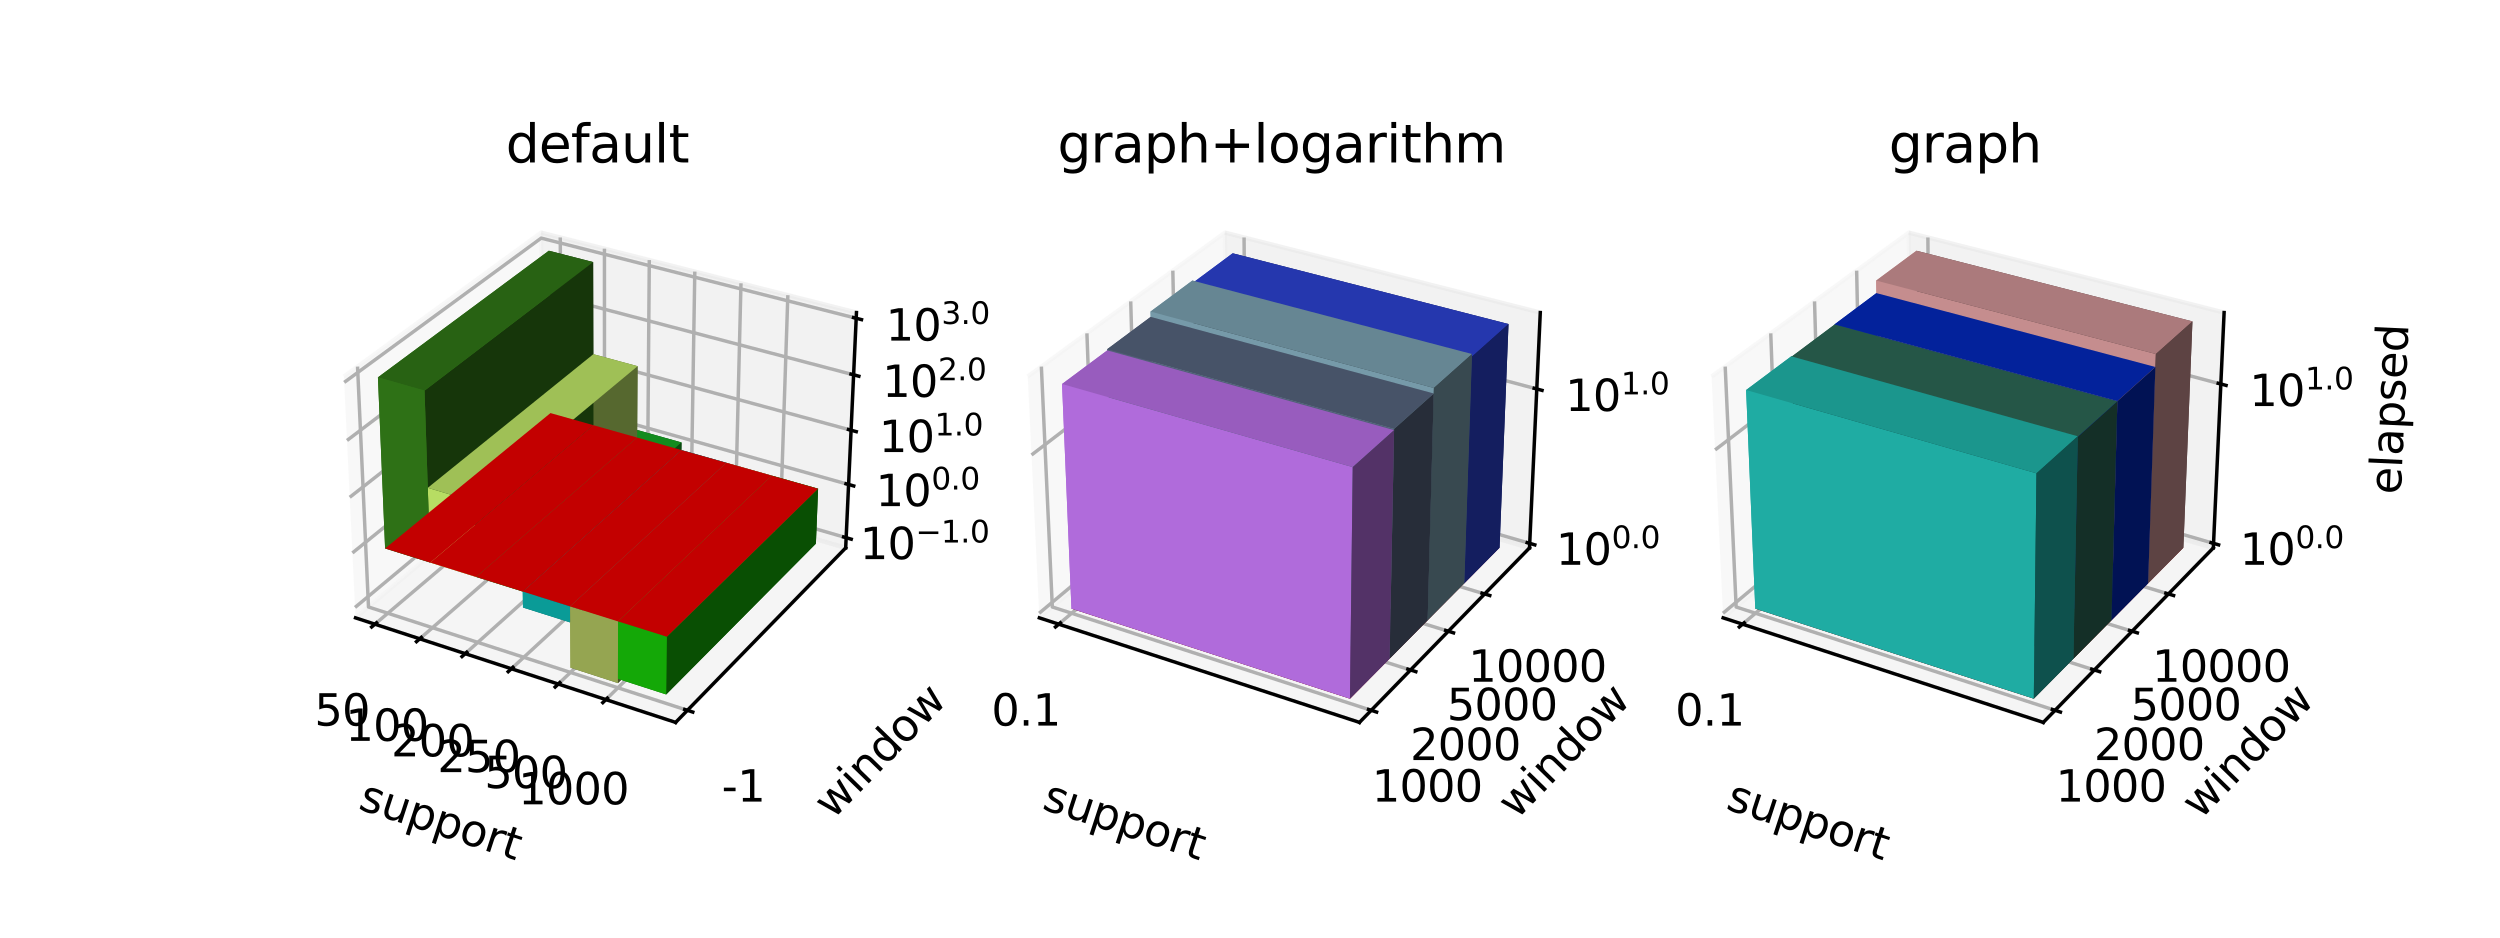 <?xml version="1.0" encoding="utf-8" standalone="no"?>
<!DOCTYPE svg PUBLIC "-//W3C//DTD SVG 1.1//EN"
  "http://www.w3.org/Graphics/SVG/1.1/DTD/svg11.dtd">
<svg xmlns:xlink="http://www.w3.org/1999/xlink" width="576pt" height="216pt" viewBox="0 0 576 216" xmlns="http://www.w3.org/2000/svg" version="1.1">
 <defs>
  <style type="text/css">*{stroke-linejoin: round; stroke-linecap: butt}</style>
 </defs>
 <g id="figure_1">
  <g id="patch_1">
   <path d="M 0 216 
L 576 216 
L 576 0 
L 0 0 
z
" style="fill: #ffffff"/>
  </g>
  <g id="patch_2">
   <path d="M 72 174.727 
L 203.294 174.727 
L 203.294 43.433 
L 72 43.433 
z
" style="fill: #ffffff"/>
  </g>
  <g id="pane3d_1">
   <g id="patch_3">
    <path d="M 81.914 142.354 
L 125.271 106.011 
L 124.669 53.598 
L 79.236 86.752 
" style="fill: #f2f2f2; opacity: 0.5; stroke: #f2f2f2; stroke-linejoin: miter"/>
   </g>
  </g>
  <g id="pane3d_2">
   <g id="patch_4">
    <path d="M 125.271 106.011 
L 194.845 126.233 
L 197.328 72.014 
L 124.669 53.598 
" style="fill: #e6e6e6; opacity: 0.5; stroke: #e6e6e6; stroke-linejoin: miter"/>
   </g>
  </g>
  <g id="pane3d_3">
   <g id="patch_5">
    <path d="M 81.914 142.354 
L 155.665 166.441 
L 194.845 126.233 
L 125.271 106.011 
" style="fill: #ececec; opacity: 0.5; stroke: #ececec; stroke-linejoin: miter"/>
   </g>
  </g>
  <g id="grid3d_1">
   <g id="Line3DCollection_1">
    <path d="M 86.38 143.813 
L 129.502 107.241 
L 129.079 54.715 
" style="fill: none; stroke: #b0b0b0; stroke-width: 0.8"/>
    <path d="M 96.701 147.184 
L 139.27 110.08 
L 139.264 57.297 
" style="fill: none; stroke: #b0b0b0; stroke-width: 0.8"/>
    <path d="M 107.179 150.606 
L 149.174 112.959 
L 149.597 59.916 
" style="fill: none; stroke: #b0b0b0; stroke-width: 0.8"/>
    <path d="M 117.817 154.08 
L 159.218 115.878 
L 160.082 62.574 
" style="fill: none; stroke: #b0b0b0; stroke-width: 0.8"/>
    <path d="M 128.62 157.608 
L 169.403 118.838 
L 170.722 65.271 
" style="fill: none; stroke: #b0b0b0; stroke-width: 0.8"/>
    <path d="M 139.591 161.192 
L 179.734 121.841 
L 181.52 68.008 
" style="fill: none; stroke: #b0b0b0; stroke-width: 0.8"/>
   </g>
  </g>
  <g id="grid3d_2">
   <g id="Line3DCollection_2">
    <path d="M 82.378 84.459 
L 84.901 139.85 
L 158.376 163.659 
" style="fill: none; stroke: #b0b0b0; stroke-width: 0.8"/>
   </g>
  </g>
  <g id="grid3d_3">
   <g id="Line3DCollection_3">
    <path d="M 194.952 123.887 
L 125.245 103.738 
L 81.798 139.952 
" style="fill: none; stroke: #b0b0b0; stroke-width: 0.8"/>
    <path d="M 195.513 111.63 
L 125.109 91.872 
L 81.193 127.397 
" style="fill: none; stroke: #b0b0b0; stroke-width: 0.8"/>
    <path d="M 196.086 99.124 
L 124.97 79.777 
L 80.576 114.577 
" style="fill: none; stroke: #b0b0b0; stroke-width: 0.8"/>
    <path d="M 196.671 86.359 
L 124.828 67.443 
L 79.945 101.481 
" style="fill: none; stroke: #b0b0b0; stroke-width: 0.8"/>
    <path d="M 197.267 73.329 
L 124.683 54.865 
L 79.301 88.102 
" style="fill: none; stroke: #b0b0b0; stroke-width: 0.8"/>
   </g>
  </g>
  <g id="axis3d_1">
   <g id="line2d_1">
    <path d="M 81.914 142.354 
L 155.665 166.441 
" style="fill: none; stroke: #000000; stroke-width: 0.8; stroke-linecap: square"/>
   </g>
   <g id="xtick_1">
    <g id="line2d_2">
     <path d="M 86.756 143.495 
L 85.628 144.451 
" style="fill: none; stroke: #000000; stroke-width: 0.8; stroke-linecap: square"/>
    </g>
    <g id="text_1">
     <!-- 50 -->
     <g transform="translate(72.46 167.182) scale(0.1 -0.1)">
      <defs>
       <path id="DejaVuSans-35" d="M 691 4666 
L 3169 4666 
L 3169 4134 
L 1269 4134 
L 1269 2991 
Q 1406 3038 1543 3061 
Q 1681 3084 1819 3084 
Q 2600 3084 3056 2656 
Q 3513 2228 3513 1497 
Q 3513 744 3044 326 
Q 2575 -91 1722 -91 
Q 1428 -91 1123 -41 
Q 819 9 494 109 
L 494 744 
Q 775 591 1075 516 
Q 1375 441 1709 441 
Q 2250 441 2565 725 
Q 2881 1009 2881 1497 
Q 2881 1984 2565 2268 
Q 2250 2553 1709 2553 
Q 1456 2553 1204 2497 
Q 953 2441 691 2322 
L 691 4666 
z
" transform="scale(0.016)"/>
       <path id="DejaVuSans-30" d="M 2034 4250 
Q 1547 4250 1301 3770 
Q 1056 3291 1056 2328 
Q 1056 1369 1301 889 
Q 1547 409 2034 409 
Q 2525 409 2770 889 
Q 3016 1369 3016 2328 
Q 3016 3291 2770 3770 
Q 2525 4250 2034 4250 
z
M 2034 4750 
Q 2819 4750 3233 4129 
Q 3647 3509 3647 2328 
Q 3647 1150 3233 529 
Q 2819 -91 2034 -91 
Q 1250 -91 836 529 
Q 422 1150 422 2328 
Q 422 3509 836 4129 
Q 1250 4750 2034 4750 
z
" transform="scale(0.016)"/>
      </defs>
      <use xlink:href="#DejaVuSans-35"/>
      <use xlink:href="#DejaVuSans-30" x="63.623"/>
     </g>
    </g>
   </g>
   <g id="xtick_2">
    <g id="line2d_3">
     <path d="M 97.072 146.86 
L 95.958 147.832 
" style="fill: none; stroke: #000000; stroke-width: 0.8; stroke-linecap: square"/>
    </g>
    <g id="text_2">
     <!-- 100 -->
     <g transform="translate(79.62 170.699) scale(0.1 -0.1)">
      <defs>
       <path id="DejaVuSans-31" d="M 794 531 
L 1825 531 
L 1825 4091 
L 703 3866 
L 703 4441 
L 1819 4666 
L 2450 4666 
L 2450 531 
L 3481 531 
L 3481 0 
L 794 0 
L 794 531 
z
" transform="scale(0.016)"/>
      </defs>
      <use xlink:href="#DejaVuSans-31"/>
      <use xlink:href="#DejaVuSans-30" x="63.623"/>
      <use xlink:href="#DejaVuSans-30" x="127.246"/>
     </g>
    </g>
   </g>
   <g id="xtick_3">
    <g id="line2d_4">
     <path d="M 107.545 150.277 
L 106.445 151.264 
" style="fill: none; stroke: #000000; stroke-width: 0.8; stroke-linecap: square"/>
    </g>
    <g id="text_3">
     <!-- 200 -->
     <g transform="translate(90.121 174.269) scale(0.1 -0.1)">
      <defs>
       <path id="DejaVuSans-32" d="M 1228 531 
L 3431 531 
L 3431 0 
L 469 0 
L 469 531 
Q 828 903 1448 1529 
Q 2069 2156 2228 2338 
Q 2531 2678 2651 2914 
Q 2772 3150 2772 3378 
Q 2772 3750 2511 3984 
Q 2250 4219 1831 4219 
Q 1534 4219 1204 4116 
Q 875 4013 500 3803 
L 500 4441 
Q 881 4594 1212 4672 
Q 1544 4750 1819 4750 
Q 2544 4750 2975 4387 
Q 3406 4025 3406 3419 
Q 3406 3131 3298 2873 
Q 3191 2616 2906 2266 
Q 2828 2175 2409 1742 
Q 1991 1309 1228 531 
z
" transform="scale(0.016)"/>
      </defs>
      <use xlink:href="#DejaVuSans-32"/>
      <use xlink:href="#DejaVuSans-30" x="63.623"/>
      <use xlink:href="#DejaVuSans-30" x="127.246"/>
     </g>
    </g>
   </g>
   <g id="xtick_4">
    <g id="line2d_5">
     <path d="M 118.178 153.747 
L 117.093 154.748 
" style="fill: none; stroke: #000000; stroke-width: 0.8; stroke-linecap: square"/>
    </g>
    <g id="text_4">
     <!-- 250 -->
     <g transform="translate(100.783 177.895) scale(0.1 -0.1)">
      <use xlink:href="#DejaVuSans-32"/>
      <use xlink:href="#DejaVuSans-35" x="63.623"/>
      <use xlink:href="#DejaVuSans-30" x="127.246"/>
     </g>
    </g>
   </g>
   <g id="xtick_5">
    <g id="line2d_6">
     <path d="M 128.976 157.27 
L 127.906 158.287 
" style="fill: none; stroke: #000000; stroke-width: 0.8; stroke-linecap: square"/>
    </g>
    <g id="text_5">
     <!-- 500 -->
     <g transform="translate(111.612 181.577) scale(0.1 -0.1)">
      <use xlink:href="#DejaVuSans-35"/>
      <use xlink:href="#DejaVuSans-30" x="63.623"/>
      <use xlink:href="#DejaVuSans-30" x="127.246"/>
     </g>
    </g>
   </g>
   <g id="xtick_6">
    <g id="line2d_7">
     <path d="M 139.942 160.848 
L 138.888 161.881 
" style="fill: none; stroke: #000000; stroke-width: 0.8; stroke-linecap: square"/>
    </g>
    <g id="text_6">
     <!-- 1000 -->
     <g transform="translate(119.43 185.317) scale(0.1 -0.1)">
      <use xlink:href="#DejaVuSans-31"/>
      <use xlink:href="#DejaVuSans-30" x="63.623"/>
      <use xlink:href="#DejaVuSans-30" x="127.246"/>
      <use xlink:href="#DejaVuSans-30" x="190.869"/>
     </g>
    </g>
   </g>
   <g id="text_7">
    <!-- support -->
    <g transform="translate(82.281 186.319) rotate(-341.913) scale(0.1 -0.1)">
     <defs>
      <path id="DejaVuSans-73" d="M 2834 3397 
L 2834 2853 
Q 2591 2978 2328 3040 
Q 2066 3103 1784 3103 
Q 1356 3103 1142 2972 
Q 928 2841 928 2578 
Q 928 2378 1081 2264 
Q 1234 2150 1697 2047 
L 1894 2003 
Q 2506 1872 2764 1633 
Q 3022 1394 3022 966 
Q 3022 478 2636 193 
Q 2250 -91 1575 -91 
Q 1294 -91 989 -36 
Q 684 19 347 128 
L 347 722 
Q 666 556 975 473 
Q 1284 391 1588 391 
Q 1994 391 2212 530 
Q 2431 669 2431 922 
Q 2431 1156 2273 1281 
Q 2116 1406 1581 1522 
L 1381 1569 
Q 847 1681 609 1914 
Q 372 2147 372 2553 
Q 372 3047 722 3315 
Q 1072 3584 1716 3584 
Q 2034 3584 2315 3537 
Q 2597 3491 2834 3397 
z
" transform="scale(0.016)"/>
      <path id="DejaVuSans-75" d="M 544 1381 
L 544 3500 
L 1119 3500 
L 1119 1403 
Q 1119 906 1312 657 
Q 1506 409 1894 409 
Q 2359 409 2629 706 
Q 2900 1003 2900 1516 
L 2900 3500 
L 3475 3500 
L 3475 0 
L 2900 0 
L 2900 538 
Q 2691 219 2414 64 
Q 2138 -91 1772 -91 
Q 1169 -91 856 284 
Q 544 659 544 1381 
z
M 1991 3584 
L 1991 3584 
z
" transform="scale(0.016)"/>
      <path id="DejaVuSans-70" d="M 1159 525 
L 1159 -1331 
L 581 -1331 
L 581 3500 
L 1159 3500 
L 1159 2969 
Q 1341 3281 1617 3432 
Q 1894 3584 2278 3584 
Q 2916 3584 3314 3078 
Q 3713 2572 3713 1747 
Q 3713 922 3314 415 
Q 2916 -91 2278 -91 
Q 1894 -91 1617 61 
Q 1341 213 1159 525 
z
M 3116 1747 
Q 3116 2381 2855 2742 
Q 2594 3103 2138 3103 
Q 1681 3103 1420 2742 
Q 1159 2381 1159 1747 
Q 1159 1113 1420 752 
Q 1681 391 2138 391 
Q 2594 391 2855 752 
Q 3116 1113 3116 1747 
z
" transform="scale(0.016)"/>
      <path id="DejaVuSans-6f" d="M 1959 3097 
Q 1497 3097 1228 2736 
Q 959 2375 959 1747 
Q 959 1119 1226 758 
Q 1494 397 1959 397 
Q 2419 397 2687 759 
Q 2956 1122 2956 1747 
Q 2956 2369 2687 2733 
Q 2419 3097 1959 3097 
z
M 1959 3584 
Q 2709 3584 3137 3096 
Q 3566 2609 3566 1747 
Q 3566 888 3137 398 
Q 2709 -91 1959 -91 
Q 1206 -91 779 398 
Q 353 888 353 1747 
Q 353 2609 779 3096 
Q 1206 3584 1959 3584 
z
" transform="scale(0.016)"/>
      <path id="DejaVuSans-72" d="M 2631 2963 
Q 2534 3019 2420 3045 
Q 2306 3072 2169 3072 
Q 1681 3072 1420 2755 
Q 1159 2438 1159 1844 
L 1159 0 
L 581 0 
L 581 3500 
L 1159 3500 
L 1159 2956 
Q 1341 3275 1631 3429 
Q 1922 3584 2338 3584 
Q 2397 3584 2469 3576 
Q 2541 3569 2628 3553 
L 2631 2963 
z
" transform="scale(0.016)"/>
      <path id="DejaVuSans-74" d="M 1172 4494 
L 1172 3500 
L 2356 3500 
L 2356 3053 
L 1172 3053 
L 1172 1153 
Q 1172 725 1289 603 
Q 1406 481 1766 481 
L 2356 481 
L 2356 0 
L 1766 0 
Q 1100 0 847 248 
Q 594 497 594 1153 
L 594 3053 
L 172 3053 
L 172 3500 
L 594 3500 
L 594 4494 
L 1172 4494 
z
" transform="scale(0.016)"/>
     </defs>
     <use xlink:href="#DejaVuSans-73"/>
     <use xlink:href="#DejaVuSans-75" x="52.1"/>
     <use xlink:href="#DejaVuSans-70" x="115.479"/>
     <use xlink:href="#DejaVuSans-70" x="178.955"/>
     <use xlink:href="#DejaVuSans-6f" x="242.432"/>
     <use xlink:href="#DejaVuSans-72" x="303.613"/>
     <use xlink:href="#DejaVuSans-74" x="344.727"/>
    </g>
   </g>
  </g>
  <g id="axis3d_2">
   <g id="line2d_8">
    <path d="M 194.845 126.233 
L 155.665 166.441 
" style="fill: none; stroke: #000000; stroke-width: 0.8; stroke-linecap: square"/>
   </g>
   <g id="xtick_7">
    <g id="line2d_9">
     <path d="M 157.757 163.459 
L 159.616 164.061 
" style="fill: none; stroke: #000000; stroke-width: 0.8; stroke-linecap: square"/>
    </g>
    <g id="text_8">
     <!-- -1 -->
     <g transform="translate(166.279 184.689) scale(0.1 -0.1)">
      <defs>
       <path id="DejaVuSans-2d" d="M 313 2009 
L 1997 2009 
L 1997 1497 
L 313 1497 
L 313 2009 
z
" transform="scale(0.016)"/>
      </defs>
      <use xlink:href="#DejaVuSans-2d"/>
      <use xlink:href="#DejaVuSans-31" x="36.084"/>
     </g>
    </g>
   </g>
   <g id="text_9">
    <!-- window -->
    <g transform="translate(191.874 188.997) rotate(-45.742) scale(0.1 -0.1)">
     <defs>
      <path id="DejaVuSans-77" d="M 269 3500 
L 844 3500 
L 1563 769 
L 2278 3500 
L 2956 3500 
L 3675 769 
L 4391 3500 
L 4966 3500 
L 4050 0 
L 3372 0 
L 2619 2869 
L 1863 0 
L 1184 0 
L 269 3500 
z
" transform="scale(0.016)"/>
      <path id="DejaVuSans-69" d="M 603 3500 
L 1178 3500 
L 1178 0 
L 603 0 
L 603 3500 
z
M 603 4863 
L 1178 4863 
L 1178 4134 
L 603 4134 
L 603 4863 
z
" transform="scale(0.016)"/>
      <path id="DejaVuSans-6e" d="M 3513 2113 
L 3513 0 
L 2938 0 
L 2938 2094 
Q 2938 2591 2744 2837 
Q 2550 3084 2163 3084 
Q 1697 3084 1428 2787 
Q 1159 2491 1159 1978 
L 1159 0 
L 581 0 
L 581 3500 
L 1159 3500 
L 1159 2956 
Q 1366 3272 1645 3428 
Q 1925 3584 2291 3584 
Q 2894 3584 3203 3211 
Q 3513 2838 3513 2113 
z
" transform="scale(0.016)"/>
      <path id="DejaVuSans-64" d="M 2906 2969 
L 2906 4863 
L 3481 4863 
L 3481 0 
L 2906 0 
L 2906 525 
Q 2725 213 2448 61 
Q 2172 -91 1784 -91 
Q 1150 -91 751 415 
Q 353 922 353 1747 
Q 353 2572 751 3078 
Q 1150 3584 1784 3584 
Q 2172 3584 2448 3432 
Q 2725 3281 2906 2969 
z
M 947 1747 
Q 947 1113 1208 752 
Q 1469 391 1925 391 
Q 2381 391 2643 752 
Q 2906 1113 2906 1747 
Q 2906 2381 2643 2742 
Q 2381 3103 1925 3103 
Q 1469 3103 1208 2742 
Q 947 2381 947 1747 
z
" transform="scale(0.016)"/>
     </defs>
     <use xlink:href="#DejaVuSans-77"/>
     <use xlink:href="#DejaVuSans-69" x="81.787"/>
     <use xlink:href="#DejaVuSans-6e" x="109.57"/>
     <use xlink:href="#DejaVuSans-64" x="172.949"/>
     <use xlink:href="#DejaVuSans-6f" x="236.426"/>
     <use xlink:href="#DejaVuSans-77" x="297.607"/>
    </g>
   </g>
  </g>
  <g id="axis3d_3">
   <g id="line2d_10">
    <path d="M 194.845 126.233 
L 197.328 72.014 
" style="fill: none; stroke: #000000; stroke-width: 0.8; stroke-linecap: square"/>
   </g>
   <g id="xtick_8">
    <g id="line2d_11">
     <path d="M 194.367 123.717 
L 196.124 124.225 
" style="fill: none; stroke: #000000; stroke-width: 0.8; stroke-linecap: square"/>
    </g>
    <g id="text_10">
     <!-- $10^{-1.0}$ -->
     <g transform="translate(198.129 128.897) scale(0.1 -0.1)">
      <defs>
       <path id="DejaVuSans-2212" d="M 678 2272 
L 4684 2272 
L 4684 1741 
L 678 1741 
L 678 2272 
z
" transform="scale(0.016)"/>
       <path id="DejaVuSans-2e" d="M 684 794 
L 1344 794 
L 1344 0 
L 684 0 
L 684 794 
z
" transform="scale(0.016)"/>
      </defs>
      <use xlink:href="#DejaVuSans-31" transform="translate(0 0.766)"/>
      <use xlink:href="#DejaVuSans-30" transform="translate(63.623 0.766)"/>
      <use xlink:href="#DejaVuSans-2212" transform="translate(128.203 39.047) scale(0.7)"/>
      <use xlink:href="#DejaVuSans-31" transform="translate(186.855 39.047) scale(0.7)"/>
      <use xlink:href="#DejaVuSans-2e" transform="translate(231.392 39.047) scale(0.7)"/>
      <use xlink:href="#DejaVuSans-30" transform="translate(253.643 39.047) scale(0.7)"/>
     </g>
    </g>
   </g>
   <g id="xtick_9">
    <g id="line2d_12">
     <path d="M 194.922 111.464 
L 196.697 111.963 
" style="fill: none; stroke: #000000; stroke-width: 0.8; stroke-linecap: square"/>
    </g>
    <g id="text_11">
     <!-- $10^{0.0}$ -->
     <g transform="translate(201.77 116.69) scale(0.1 -0.1)">
      <use xlink:href="#DejaVuSans-31" transform="translate(0 0.766)"/>
      <use xlink:href="#DejaVuSans-30" transform="translate(63.623 0.766)"/>
      <use xlink:href="#DejaVuSans-30" transform="translate(128.203 39.047) scale(0.7)"/>
      <use xlink:href="#DejaVuSans-2e" transform="translate(172.739 39.047) scale(0.7)"/>
      <use xlink:href="#DejaVuSans-30" transform="translate(194.99 39.047) scale(0.7)"/>
     </g>
    </g>
   </g>
   <g id="xtick_10">
    <g id="line2d_13">
     <path d="M 195.489 98.961 
L 197.283 99.449 
" style="fill: none; stroke: #000000; stroke-width: 0.8; stroke-linecap: square"/>
    </g>
    <g id="text_12">
     <!-- $10^{1.0}$ -->
     <g transform="translate(202.526 104.235) scale(0.1 -0.1)">
      <use xlink:href="#DejaVuSans-31" transform="translate(0 0.766)"/>
      <use xlink:href="#DejaVuSans-30" transform="translate(63.623 0.766)"/>
      <use xlink:href="#DejaVuSans-31" transform="translate(128.203 39.047) scale(0.7)"/>
      <use xlink:href="#DejaVuSans-2e" transform="translate(172.739 39.047) scale(0.7)"/>
      <use xlink:href="#DejaVuSans-30" transform="translate(194.99 39.047) scale(0.7)"/>
     </g>
    </g>
   </g>
   <g id="xtick_11">
    <g id="line2d_14">
     <path d="M 196.067 86.2 
L 197.88 86.678 
" style="fill: none; stroke: #000000; stroke-width: 0.8; stroke-linecap: square"/>
    </g>
    <g id="text_13">
     <!-- $10^{2.0}$ -->
     <g transform="translate(203.297 91.525) scale(0.1 -0.1)">
      <use xlink:href="#DejaVuSans-31" transform="translate(0 0.766)"/>
      <use xlink:href="#DejaVuSans-30" transform="translate(63.623 0.766)"/>
      <use xlink:href="#DejaVuSans-32" transform="translate(128.203 39.047) scale(0.7)"/>
      <use xlink:href="#DejaVuSans-2e" transform="translate(172.739 39.047) scale(0.7)"/>
      <use xlink:href="#DejaVuSans-30" transform="translate(194.99 39.047) scale(0.7)"/>
     </g>
    </g>
   </g>
   <g id="xtick_12">
    <g id="line2d_15">
     <path d="M 196.657 73.173 
L 198.49 73.64 
" style="fill: none; stroke: #000000; stroke-width: 0.8; stroke-linecap: square"/>
    </g>
    <g id="text_14">
     <!-- $10^{3.0}$ -->
     <g transform="translate(204.085 78.552) scale(0.1 -0.1)">
      <defs>
       <path id="DejaVuSans-33" d="M 2597 2516 
Q 3050 2419 3304 2112 
Q 3559 1806 3559 1356 
Q 3559 666 3084 287 
Q 2609 -91 1734 -91 
Q 1441 -91 1130 -33 
Q 819 25 488 141 
L 488 750 
Q 750 597 1062 519 
Q 1375 441 1716 441 
Q 2309 441 2620 675 
Q 2931 909 2931 1356 
Q 2931 1769 2642 2001 
Q 2353 2234 1838 2234 
L 1294 2234 
L 1294 2753 
L 1863 2753 
Q 2328 2753 2575 2939 
Q 2822 3125 2822 3475 
Q 2822 3834 2567 4026 
Q 2313 4219 1838 4219 
Q 1578 4219 1281 4162 
Q 984 4106 628 3988 
L 628 4550 
Q 988 4650 1302 4700 
Q 1616 4750 1894 4750 
Q 2613 4750 3031 4423 
Q 3450 4097 3450 3541 
Q 3450 3153 3228 2886 
Q 3006 2619 2597 2516 
z
" transform="scale(0.016)"/>
      </defs>
      <use xlink:href="#DejaVuSans-31" transform="translate(0 0.766)"/>
      <use xlink:href="#DejaVuSans-30" transform="translate(63.623 0.766)"/>
      <use xlink:href="#DejaVuSans-33" transform="translate(128.203 39.047) scale(0.7)"/>
      <use xlink:href="#DejaVuSans-2e" transform="translate(172.739 39.047) scale(0.7)"/>
      <use xlink:href="#DejaVuSans-30" transform="translate(194.99 39.047) scale(0.7)"/>
     </g>
    </g>
   </g>
   <g id="text_15">
    <!-- elapsed -->
    <g transform="translate(238.023 114.01) rotate(-87.378) scale(0.1 -0.1)">
     <defs>
      <path id="DejaVuSans-65" d="M 3597 1894 
L 3597 1613 
L 953 1613 
Q 991 1019 1311 708 
Q 1631 397 2203 397 
Q 2534 397 2845 478 
Q 3156 559 3463 722 
L 3463 178 
Q 3153 47 2828 -22 
Q 2503 -91 2169 -91 
Q 1331 -91 842 396 
Q 353 884 353 1716 
Q 353 2575 817 3079 
Q 1281 3584 2069 3584 
Q 2775 3584 3186 3129 
Q 3597 2675 3597 1894 
z
M 3022 2063 
Q 3016 2534 2758 2815 
Q 2500 3097 2075 3097 
Q 1594 3097 1305 2825 
Q 1016 2553 972 2059 
L 3022 2063 
z
" transform="scale(0.016)"/>
      <path id="DejaVuSans-6c" d="M 603 4863 
L 1178 4863 
L 1178 0 
L 603 0 
L 603 4863 
z
" transform="scale(0.016)"/>
      <path id="DejaVuSans-61" d="M 2194 1759 
Q 1497 1759 1228 1600 
Q 959 1441 959 1056 
Q 959 750 1161 570 
Q 1363 391 1709 391 
Q 2188 391 2477 730 
Q 2766 1069 2766 1631 
L 2766 1759 
L 2194 1759 
z
M 3341 1997 
L 3341 0 
L 2766 0 
L 2766 531 
Q 2569 213 2275 61 
Q 1981 -91 1556 -91 
Q 1019 -91 701 211 
Q 384 513 384 1019 
Q 384 1609 779 1909 
Q 1175 2209 1959 2209 
L 2766 2209 
L 2766 2266 
Q 2766 2663 2505 2880 
Q 2244 3097 1772 3097 
Q 1472 3097 1187 3025 
Q 903 2953 641 2809 
L 641 3341 
Q 956 3463 1253 3523 
Q 1550 3584 1831 3584 
Q 2591 3584 2966 3190 
Q 3341 2797 3341 1997 
z
" transform="scale(0.016)"/>
     </defs>
     <use xlink:href="#DejaVuSans-65"/>
     <use xlink:href="#DejaVuSans-6c" x="61.523"/>
     <use xlink:href="#DejaVuSans-61" x="89.307"/>
     <use xlink:href="#DejaVuSans-70" x="150.586"/>
     <use xlink:href="#DejaVuSans-73" x="214.062"/>
     <use xlink:href="#DejaVuSans-65" x="266.162"/>
     <use xlink:href="#DejaVuSans-64" x="327.686"/>
    </g>
   </g>
  </g>
  <g id="axes_1">
   <g id="Poly3DCollection_1">
    <path d="M 136.741 97.973 
L 136.705 81.604 
L 146.895 84.366 
L 146.797 100.815 
z
" clip-path="url(#p34eeab6cf0)" style="fill: #56682f"/>
    <path d="M 146.797 100.815 
L 146.807 99.07 
L 157.021 101.944 
L 156.996 103.698 
z
" clip-path="url(#p34eeab6cf0)" style="fill: #0a4b10"/>
    <path d="M 126.826 95.171 
L 126.446 57.767 
L 136.659 60.383 
L 136.741 97.973 
z
" clip-path="url(#p34eeab6cf0)" style="fill: #16360a"/>
    <path d="M 156.946 107.2 
L 156.996 103.698 
L 167.343 106.622 
L 167.263 110.141 
z
" clip-path="url(#p34eeab6cf0)" style="fill: #054947"/>
    <path d="M 167.037 120.079 
L 167.343 106.622 
L 177.839 109.589 
L 177.416 123.11 
z
" clip-path="url(#p34eeab6cf0)" style="fill: #464e26"/>
    <path d="M 177.445 122.187 
L 177.839 109.589 
L 188.489 112.599 
L 187.982 125.257 
z
" clip-path="url(#p34eeab6cf0)" style="fill: #094f03"/>
    <path d="M 88.727 126.358 
L 126.826 95.171 
L 136.741 97.973 
L 99.136 129.619 
z
" clip-path="url(#p34eeab6cf0)" style="fill: #1c450d"/>
    <path d="M 99.136 129.619 
L 136.741 97.973 
L 146.797 100.815 
L 109.704 132.93 
z
" clip-path="url(#p34eeab6cf0)" style="fill: #6f853c"/>
    <path d="M 99.136 129.619 
L 98.561 112.389 
L 136.705 81.604 
L 136.741 97.973 
z
" clip-path="url(#p34eeab6cf0)" style="fill: #b7dd63"/>
    <path d="M 109.704 132.93 
L 109.659 131.094 
L 146.807 99.07 
L 146.797 100.815 
z
" clip-path="url(#p34eeab6cf0)" style="fill: #15a022"/>
    <path d="M 88.727 126.358 
L 87.076 86.941 
L 126.446 57.767 
L 126.826 95.171 
z
" clip-path="url(#p34eeab6cf0)" style="fill: #2e7116"/>
    <path d="M 109.704 132.93 
L 146.797 100.815 
L 156.996 103.698 
L 120.436 136.292 
z
" clip-path="url(#p34eeab6cf0)" style="fill: #0d6115"/>
    <path d="M 109.659 131.094 
L 120.407 134.447 
L 157.021 101.944 
L 146.807 99.07 
z
" clip-path="url(#p34eeab6cf0)" style="fill: #128b1e"/>
    <path d="M 120.494 139.974 
L 120.436 136.292 
L 156.996 103.698 
L 156.946 107.2 
z
" clip-path="url(#p34eeab6cf0)" style="fill: #0a9b97"/>
    <path d="M 109.704 132.93 
L 146.797 100.815 
L 146.895 84.366 
L 109.277 115.614 
z
" clip-path="url(#p34eeab6cf0)" style="fill: #56682f"/>
    <path d="M 131.43 153.848 
L 167.037 120.079 
L 177.416 123.11 
L 142.369 157.384 
z
" clip-path="url(#p34eeab6cf0)" style="fill: #5a6431"/>
    <path d="M 120.436 136.292 
L 156.996 103.698 
L 157.021 101.944 
L 120.407 134.447 
z
" clip-path="url(#p34eeab6cf0)" style="fill: #0a4b10"/>
    <path d="M 120.494 139.974 
L 156.946 107.2 
L 167.263 110.141 
L 131.36 143.407 
z
" clip-path="url(#p34eeab6cf0)" style="fill: #065d5b"/>
    <path d="M 99.136 129.619 
L 136.741 97.973 
L 136.659 60.383 
L 97.813 89.999 
z
" clip-path="url(#p34eeab6cf0)" style="fill: #16360a"/>
    <path d="M 131.43 153.848 
L 131.335 139.707 
L 167.343 106.622 
L 167.037 120.079 
z
" clip-path="url(#p34eeab6cf0)" style="fill: #95a551"/>
    <path d="M 98.561 112.389 
L 109.277 115.614 
L 146.895 84.366 
L 136.705 81.604 
z
" clip-path="url(#p34eeab6cf0)" style="fill: #9fc056"/>
    <path d="M 120.436 136.292 
L 131.335 139.707 
L 167.343 106.622 
L 156.996 103.698 
z
" clip-path="url(#p34eeab6cf0)" style="fill: #098683"/>
    <path d="M 131.36 143.407 
L 167.263 110.141 
L 167.343 106.622 
L 131.335 139.707 
z
" clip-path="url(#p34eeab6cf0)" style="fill: #054947"/>
    <path d="M 142.371 156.415 
L 177.445 122.187 
L 187.982 125.257 
L 153.49 160.002 
z
" clip-path="url(#p34eeab6cf0)" style="fill: #0c6604"/>
    <path d="M 142.369 157.384 
L 177.416 123.11 
L 177.839 109.589 
L 142.404 143.175 
z
" clip-path="url(#p34eeab6cf0)" style="fill: #464e26"/>
    <path d="M 142.371 156.415 
L 142.404 143.175 
L 177.839 109.589 
L 177.445 122.187 
z
" clip-path="url(#p34eeab6cf0)" style="fill: #14a807"/>
    <path d="M 131.335 139.707 
L 142.404 143.175 
L 177.839 109.589 
L 167.343 106.622 
z
" clip-path="url(#p34eeab6cf0)" style="fill: #828f46"/>
    <path d="M 87.076 86.941 
L 97.813 89.999 
L 136.659 60.383 
L 126.446 57.767 
z
" clip-path="url(#p34eeab6cf0)" style="fill: #286213"/>
    <path d="M 153.49 160.002 
L 187.982 125.257 
L 188.489 112.599 
L 153.649 146.697 
z
" clip-path="url(#p34eeab6cf0)" style="fill: #094f03"/>
    <path d="M 142.404 143.175 
L 153.649 146.697 
L 188.489 112.599 
L 177.839 109.589 
z
" clip-path="url(#p34eeab6cf0)" style="fill: #119206"/>
    <path d="M 99.136 129.619 
L 109.704 132.93 
L 109.277 115.614 
L 98.561 112.389 
z
" clip-path="url(#p34eeab6cf0)" style="fill: #b7dd63"/>
    <path d="M 109.704 132.93 
L 120.436 136.292 
L 120.407 134.447 
L 109.659 131.094 
z
" clip-path="url(#p34eeab6cf0)" style="fill: #15a022"/>
    <path d="M 88.727 126.358 
L 99.136 129.619 
L 97.813 89.999 
L 87.076 86.941 
z
" clip-path="url(#p34eeab6cf0)" style="fill: #2e7116"/>
    <path d="M 120.494 139.974 
L 131.36 143.407 
L 131.335 139.707 
L 120.436 136.292 
z
" clip-path="url(#p34eeab6cf0)" style="fill: #0a9b97"/>
    <path d="M 131.43 153.848 
L 142.369 157.384 
L 142.404 143.175 
L 131.335 139.707 
z
" clip-path="url(#p34eeab6cf0)" style="fill: #95a551"/>
    <path d="M 142.371 156.415 
L 153.49 160.002 
L 153.649 146.697 
L 142.404 143.175 
z
" clip-path="url(#p34eeab6cf0)" style="fill: #14a807"/>
   </g>
   <g id="text_16">
    <!-- default -->
    <g transform="translate(116.535 37.433) scale(0.12 -0.12)">
     <defs>
      <path id="DejaVuSans-66" d="M 2375 4863 
L 2375 4384 
L 1825 4384 
Q 1516 4384 1395 4259 
Q 1275 4134 1275 3809 
L 1275 3500 
L 2222 3500 
L 2222 3053 
L 1275 3053 
L 1275 0 
L 697 0 
L 697 3053 
L 147 3053 
L 147 3500 
L 697 3500 
L 697 3744 
Q 697 4328 969 4595 
Q 1241 4863 1831 4863 
L 2375 4863 
z
" transform="scale(0.016)"/>
     </defs>
     <use xlink:href="#DejaVuSans-64"/>
     <use xlink:href="#DejaVuSans-65" x="63.477"/>
     <use xlink:href="#DejaVuSans-66" x="125"/>
     <use xlink:href="#DejaVuSans-61" x="160.205"/>
     <use xlink:href="#DejaVuSans-75" x="221.484"/>
     <use xlink:href="#DejaVuSans-6c" x="284.863"/>
     <use xlink:href="#DejaVuSans-74" x="312.646"/>
    </g>
   </g>
   <g id="Poly3DCollection_2">
    <path d="M 88.727 126.358 
L 99.136 129.619 
L 136.741 97.973 
L 126.826 95.171 
z
" clip-path="url(#p34eeab6cf0)" style="fill: #c30000"/>
    <path d="M 99.136 129.619 
L 109.704 132.93 
L 146.797 100.815 
L 136.741 97.973 
z
" clip-path="url(#p34eeab6cf0)" style="fill: #c30000"/>
    <path d="M 109.704 132.93 
L 120.436 136.292 
L 156.996 103.698 
L 146.797 100.815 
z
" clip-path="url(#p34eeab6cf0)" style="fill: #c30000"/>
    <path d="M 120.436 136.292 
L 131.335 139.707 
L 167.343 106.622 
L 156.996 103.698 
z
" clip-path="url(#p34eeab6cf0)" style="fill: #c30000"/>
    <path d="M 131.335 139.707 
L 142.404 143.175 
L 177.839 109.589 
L 167.343 106.622 
z
" clip-path="url(#p34eeab6cf0)" style="fill: #c30000"/>
    <path d="M 142.404 143.175 
L 153.649 146.697 
L 188.489 112.599 
L 177.839 109.589 
z
" clip-path="url(#p34eeab6cf0)" style="fill: #c30000"/>
   </g>
  </g>
  <g id="patch_6">
   <path d="M 229.553 174.727 
L 360.847 174.727 
L 360.847 43.433 
L 229.553 43.433 
z
" style="fill: #ffffff"/>
  </g>
  <g id="pane3d_4">
   <g id="patch_7">
    <path d="M 239.467 142.354 
L 282.824 106.011 
L 282.221 53.598 
L 236.789 86.752 
" style="fill: #f2f2f2; opacity: 0.5; stroke: #f2f2f2; stroke-linejoin: miter"/>
   </g>
  </g>
  <g id="pane3d_5">
   <g id="patch_8">
    <path d="M 282.824 106.011 
L 352.398 126.233 
L 354.88 72.014 
L 282.221 53.598 
" style="fill: #e6e6e6; opacity: 0.5; stroke: #e6e6e6; stroke-linejoin: miter"/>
   </g>
  </g>
  <g id="pane3d_6">
   <g id="patch_9">
    <path d="M 239.467 142.354 
L 313.218 166.441 
L 352.398 126.233 
L 282.824 106.011 
" style="fill: #ececec; opacity: 0.5; stroke: #ececec; stroke-linejoin: miter"/>
   </g>
  </g>
  <g id="grid3d_4">
   <g id="Line3DCollection_4">
    <path d="M 243.933 143.813 
L 287.055 107.241 
L 286.632 54.715 
" style="fill: none; stroke: #b0b0b0; stroke-width: 0.8"/>
   </g>
  </g>
  <g id="grid3d_5">
   <g id="Line3DCollection_5">
    <path d="M 239.931 84.459 
L 242.454 139.85 
L 315.929 163.659 
" style="fill: none; stroke: #b0b0b0; stroke-width: 0.8"/>
    <path d="M 250.427 76.8 
L 252.447 131.473 
L 324.984 154.366 
" style="fill: none; stroke: #b0b0b0; stroke-width: 0.8"/>
    <path d="M 260.516 69.437 
L 262.069 123.409 
L 333.685 145.437 
" style="fill: none; stroke: #b0b0b0; stroke-width: 0.8"/>
    <path d="M 270.22 62.355 
L 271.339 115.638 
L 342.053 136.849 
" style="fill: none; stroke: #b0b0b0; stroke-width: 0.8"/>
   </g>
  </g>
  <g id="grid3d_6">
   <g id="Line3DCollection_6">
    <path d="M 352.445 125.194 
L 282.813 105.005 
L 239.415 141.291 
" style="fill: none; stroke: #b0b0b0; stroke-width: 0.8"/>
    <path d="M 354.074 89.62 
L 282.417 70.592 
L 237.659 104.827 
" style="fill: none; stroke: #b0b0b0; stroke-width: 0.8"/>
   </g>
  </g>
  <g id="axis3d_4">
   <g id="line2d_16">
    <path d="M 239.467 142.354 
L 313.218 166.441 
" style="fill: none; stroke: #000000; stroke-width: 0.8; stroke-linecap: square"/>
   </g>
   <g id="xtick_13">
    <g id="line2d_17">
     <path d="M 244.309 143.495 
L 243.181 144.451 
" style="fill: none; stroke: #000000; stroke-width: 0.8; stroke-linecap: square"/>
    </g>
    <g id="text_17">
     <!-- 0.1 -->
     <g transform="translate(228.424 167.182) scale(0.1 -0.1)">
      <use xlink:href="#DejaVuSans-30"/>
      <use xlink:href="#DejaVuSans-2e" x="63.623"/>
      <use xlink:href="#DejaVuSans-31" x="95.41"/>
     </g>
    </g>
   </g>
   <g id="text_18">
    <!-- support -->
    <g transform="translate(239.834 186.319) rotate(-341.913) scale(0.1 -0.1)">
     <use xlink:href="#DejaVuSans-73"/>
     <use xlink:href="#DejaVuSans-75" x="52.1"/>
     <use xlink:href="#DejaVuSans-70" x="115.479"/>
     <use xlink:href="#DejaVuSans-70" x="178.955"/>
     <use xlink:href="#DejaVuSans-6f" x="242.432"/>
     <use xlink:href="#DejaVuSans-72" x="303.613"/>
     <use xlink:href="#DejaVuSans-74" x="344.727"/>
    </g>
   </g>
  </g>
  <g id="axis3d_5">
   <g id="line2d_18">
    <path d="M 352.398 126.233 
L 313.218 166.441 
" style="fill: none; stroke: #000000; stroke-width: 0.8; stroke-linecap: square"/>
   </g>
   <g id="xtick_14">
    <g id="line2d_19">
     <path d="M 315.31 163.459 
L 317.169 164.061 
" style="fill: none; stroke: #000000; stroke-width: 0.8; stroke-linecap: square"/>
    </g>
    <g id="text_19">
     <!-- 1000 -->
     <g transform="translate(316.092 184.689) scale(0.1 -0.1)">
      <use xlink:href="#DejaVuSans-31"/>
      <use xlink:href="#DejaVuSans-30" x="63.623"/>
      <use xlink:href="#DejaVuSans-30" x="127.246"/>
      <use xlink:href="#DejaVuSans-30" x="190.869"/>
     </g>
    </g>
   </g>
   <g id="xtick_15">
    <g id="line2d_20">
     <path d="M 324.373 154.174 
L 326.207 154.752 
" style="fill: none; stroke: #000000; stroke-width: 0.8; stroke-linecap: square"/>
    </g>
    <g id="text_20">
     <!-- 2000 -->
     <g transform="translate(324.901 175.117) scale(0.1 -0.1)">
      <use xlink:href="#DejaVuSans-32"/>
      <use xlink:href="#DejaVuSans-30" x="63.623"/>
      <use xlink:href="#DejaVuSans-30" x="127.246"/>
      <use xlink:href="#DejaVuSans-30" x="190.869"/>
     </g>
    </g>
   </g>
   <g id="xtick_16">
    <g id="line2d_21">
     <path d="M 333.083 145.251 
L 334.891 145.808 
" style="fill: none; stroke: #000000; stroke-width: 0.8; stroke-linecap: square"/>
    </g>
    <g id="text_21">
     <!-- 5000 -->
     <g transform="translate(333.365 165.92) scale(0.1 -0.1)">
      <use xlink:href="#DejaVuSans-35"/>
      <use xlink:href="#DejaVuSans-30" x="63.623"/>
      <use xlink:href="#DejaVuSans-30" x="127.246"/>
      <use xlink:href="#DejaVuSans-30" x="190.869"/>
     </g>
    </g>
   </g>
   <g id="xtick_17">
    <g id="line2d_22">
     <path d="M 341.459 136.671 
L 343.243 137.206 
" style="fill: none; stroke: #000000; stroke-width: 0.8; stroke-linecap: square"/>
    </g>
    <g id="text_22">
     <!-- 10000 -->
     <g transform="translate(338.323 157.075) scale(0.1 -0.1)">
      <use xlink:href="#DejaVuSans-31"/>
      <use xlink:href="#DejaVuSans-30" x="63.623"/>
      <use xlink:href="#DejaVuSans-30" x="127.246"/>
      <use xlink:href="#DejaVuSans-30" x="190.869"/>
      <use xlink:href="#DejaVuSans-30" x="254.492"/>
     </g>
    </g>
   </g>
   <g id="text_23">
    <!-- window -->
    <g transform="translate(349.427 188.997) rotate(-45.742) scale(0.1 -0.1)">
     <use xlink:href="#DejaVuSans-77"/>
     <use xlink:href="#DejaVuSans-69" x="81.787"/>
     <use xlink:href="#DejaVuSans-6e" x="109.57"/>
     <use xlink:href="#DejaVuSans-64" x="172.949"/>
     <use xlink:href="#DejaVuSans-6f" x="236.426"/>
     <use xlink:href="#DejaVuSans-77" x="297.607"/>
    </g>
   </g>
  </g>
  <g id="axis3d_6">
   <g id="line2d_23">
    <path d="M 352.398 126.233 
L 354.88 72.014 
" style="fill: none; stroke: #000000; stroke-width: 0.8; stroke-linecap: square"/>
   </g>
   <g id="xtick_18">
    <g id="line2d_24">
     <path d="M 351.861 125.025 
L 353.615 125.534 
" style="fill: none; stroke: #000000; stroke-width: 0.8; stroke-linecap: square"/>
    </g>
    <g id="text_24">
     <!-- $10^{0.0}$ -->
     <g transform="translate(358.503 130.2) scale(0.1 -0.1)">
      <use xlink:href="#DejaVuSans-31" transform="translate(0 0.766)"/>
      <use xlink:href="#DejaVuSans-30" transform="translate(63.623 0.766)"/>
      <use xlink:href="#DejaVuSans-30" transform="translate(128.203 39.047) scale(0.7)"/>
      <use xlink:href="#DejaVuSans-2e" transform="translate(172.739 39.047) scale(0.7)"/>
      <use xlink:href="#DejaVuSans-30" transform="translate(194.99 39.047) scale(0.7)"/>
     </g>
    </g>
   </g>
   <g id="xtick_19">
    <g id="line2d_25">
     <path d="M 353.472 89.46 
L 355.28 89.94 
" style="fill: none; stroke: #000000; stroke-width: 0.8; stroke-linecap: square"/>
    </g>
    <g id="text_25">
     <!-- $10^{1.0}$ -->
     <g transform="translate(360.653 94.771) scale(0.1 -0.1)">
      <use xlink:href="#DejaVuSans-31" transform="translate(0 0.766)"/>
      <use xlink:href="#DejaVuSans-30" transform="translate(63.623 0.766)"/>
      <use xlink:href="#DejaVuSans-31" transform="translate(128.203 39.047) scale(0.7)"/>
      <use xlink:href="#DejaVuSans-2e" transform="translate(172.739 39.047) scale(0.7)"/>
      <use xlink:href="#DejaVuSans-30" transform="translate(194.99 39.047) scale(0.7)"/>
     </g>
    </g>
   </g>
   <g id="text_26">
    <!-- elapsed -->
    <g transform="translate(395.576 114.01) rotate(-87.378) scale(0.1 -0.1)">
     <use xlink:href="#DejaVuSans-65"/>
     <use xlink:href="#DejaVuSans-6c" x="61.523"/>
     <use xlink:href="#DejaVuSans-61" x="89.307"/>
     <use xlink:href="#DejaVuSans-70" x="150.586"/>
     <use xlink:href="#DejaVuSans-73" x="214.062"/>
     <use xlink:href="#DejaVuSans-65" x="266.162"/>
     <use xlink:href="#DejaVuSans-64" x="327.686"/>
    </g>
   </g>
  </g>
  <g id="axes_2">
   <g id="Poly3DCollection_3">
    <path d="M 275.617 115.903 
L 337.375 134.383 
L 345.497 126.184 
L 284.513 108.377 
z
" clip-path="url(#p332043baf4)" style="fill: #c30000"/>
    <path d="M 266.389 123.709 
L 328.936 142.901 
L 337.375 134.383 
L 275.617 115.903 
z
" clip-path="url(#p332043baf4)" style="fill: #c30000"/>
    <path d="M 256.811 131.813 
L 320.162 151.759 
L 328.936 142.901 
L 266.389 123.709 
z
" clip-path="url(#p332043baf4)" style="fill: #c30000"/>
    <path d="M 246.861 140.23 
L 311.031 160.976 
L 320.162 151.759 
L 256.811 131.813 
z
" clip-path="url(#p332043baf4)" style="fill: #c30000"/>
   </g>
   <g id="text_27">
    <!-- graph+logarithm -->
    <g transform="translate(243.652 37.433) scale(0.12 -0.12)">
     <defs>
      <path id="DejaVuSans-67" d="M 2906 1791 
Q 2906 2416 2648 2759 
Q 2391 3103 1925 3103 
Q 1463 3103 1205 2759 
Q 947 2416 947 1791 
Q 947 1169 1205 825 
Q 1463 481 1925 481 
Q 2391 481 2648 825 
Q 2906 1169 2906 1791 
z
M 3481 434 
Q 3481 -459 3084 -895 
Q 2688 -1331 1869 -1331 
Q 1566 -1331 1297 -1286 
Q 1028 -1241 775 -1147 
L 775 -588 
Q 1028 -725 1275 -790 
Q 1522 -856 1778 -856 
Q 2344 -856 2625 -561 
Q 2906 -266 2906 331 
L 2906 616 
Q 2728 306 2450 153 
Q 2172 0 1784 0 
Q 1141 0 747 490 
Q 353 981 353 1791 
Q 353 2603 747 3093 
Q 1141 3584 1784 3584 
Q 2172 3584 2450 3431 
Q 2728 3278 2906 2969 
L 2906 3500 
L 3481 3500 
L 3481 434 
z
" transform="scale(0.016)"/>
      <path id="DejaVuSans-68" d="M 3513 2113 
L 3513 0 
L 2938 0 
L 2938 2094 
Q 2938 2591 2744 2837 
Q 2550 3084 2163 3084 
Q 1697 3084 1428 2787 
Q 1159 2491 1159 1978 
L 1159 0 
L 581 0 
L 581 4863 
L 1159 4863 
L 1159 2956 
Q 1366 3272 1645 3428 
Q 1925 3584 2291 3584 
Q 2894 3584 3203 3211 
Q 3513 2838 3513 2113 
z
" transform="scale(0.016)"/>
      <path id="DejaVuSans-2b" d="M 2944 4013 
L 2944 2272 
L 4684 2272 
L 4684 1741 
L 2944 1741 
L 2944 0 
L 2419 0 
L 2419 1741 
L 678 1741 
L 678 2272 
L 2419 2272 
L 2419 4013 
L 2944 4013 
z
" transform="scale(0.016)"/>
      <path id="DejaVuSans-6d" d="M 3328 2828 
Q 3544 3216 3844 3400 
Q 4144 3584 4550 3584 
Q 5097 3584 5394 3201 
Q 5691 2819 5691 2113 
L 5691 0 
L 5113 0 
L 5113 2094 
Q 5113 2597 4934 2840 
Q 4756 3084 4391 3084 
Q 3944 3084 3684 2787 
Q 3425 2491 3425 1978 
L 3425 0 
L 2847 0 
L 2847 2094 
Q 2847 2600 2669 2842 
Q 2491 3084 2119 3084 
Q 1678 3084 1418 2786 
Q 1159 2488 1159 1978 
L 1159 0 
L 581 0 
L 581 3500 
L 1159 3500 
L 1159 2956 
Q 1356 3278 1631 3431 
Q 1906 3584 2284 3584 
Q 2666 3584 2933 3390 
Q 3200 3197 3328 2828 
z
" transform="scale(0.016)"/>
     </defs>
     <use xlink:href="#DejaVuSans-67"/>
     <use xlink:href="#DejaVuSans-72" x="63.477"/>
     <use xlink:href="#DejaVuSans-61" x="104.59"/>
     <use xlink:href="#DejaVuSans-70" x="165.869"/>
     <use xlink:href="#DejaVuSans-68" x="229.346"/>
     <use xlink:href="#DejaVuSans-2b" x="292.725"/>
     <use xlink:href="#DejaVuSans-6c" x="376.514"/>
     <use xlink:href="#DejaVuSans-6f" x="404.297"/>
     <use xlink:href="#DejaVuSans-67" x="465.479"/>
     <use xlink:href="#DejaVuSans-61" x="528.955"/>
     <use xlink:href="#DejaVuSans-72" x="590.234"/>
     <use xlink:href="#DejaVuSans-69" x="631.348"/>
     <use xlink:href="#DejaVuSans-74" x="659.131"/>
     <use xlink:href="#DejaVuSans-68" x="698.34"/>
     <use xlink:href="#DejaVuSans-6d" x="761.719"/>
    </g>
   </g>
   <g id="Poly3DCollection_4">
    <path d="M 275.617 115.903 
L 274.731 65.24 
L 284.005 58.356 
L 284.513 108.377 
z
" clip-path="url(#p332043baf4)" style="fill: #2b3fc8"/>
    <path d="M 275.617 115.903 
L 284.513 108.377 
L 345.497 126.184 
L 337.375 134.383 
z
" clip-path="url(#p332043baf4)" style="fill: #1a2679"/>
    <path d="M 284.513 108.377 
L 284.005 58.356 
L 347.563 74.661 
L 345.497 126.184 
z
" clip-path="url(#p332043baf4)" style="fill: #141e5f"/>
    <path d="M 266.389 123.709 
L 265.08 71.786 
L 274.72 64.643 
L 275.617 115.903 
z
" clip-path="url(#p332043baf4)" style="fill: #769aa9"/>
    <path d="M 266.389 123.709 
L 275.617 115.903 
L 337.375 134.383 
L 328.936 142.901 
z
" clip-path="url(#p332043baf4)" style="fill: #475d66"/>
    <path d="M 275.617 115.903 
L 337.375 134.383 
L 339.129 82.187 
L 274.731 65.24 
z
" clip-path="url(#p332043baf4)" style="fill: #2b3fc8"/>
    <path d="M 275.617 115.903 
L 274.72 64.643 
L 339.15 81.571 
L 337.375 134.383 
z
" clip-path="url(#p332043baf4)" style="fill: #384950"/>
    <path d="M 256.811 131.813 
L 255.099 80.454 
L 265.111 73.01 
L 266.389 123.709 
z
" clip-path="url(#p332043baf4)" style="fill: #525f78"/>
    <path d="M 256.811 131.813 
L 266.389 123.709 
L 328.936 142.901 
L 320.162 151.759 
z
" clip-path="url(#p332043baf4)" style="fill: #323a49"/>
    <path d="M 274.731 65.24 
L 339.129 82.187 
L 347.563 74.661 
L 284.005 58.356 
z
" clip-path="url(#p332043baf4)" style="fill: #2537ae"/>
    <path d="M 337.375 134.383 
L 345.497 126.184 
L 347.563 74.661 
L 339.129 82.187 
z
" clip-path="url(#p332043baf4)" style="fill: #141e5f"/>
    <path d="M 266.389 123.709 
L 265.111 73.01 
L 330.335 90.659 
L 328.936 142.901 
z
" clip-path="url(#p332043baf4)" style="fill: #272d39"/>
    <path d="M 266.389 123.709 
L 328.936 142.901 
L 330.369 89.395 
L 265.08 71.786 
z
" clip-path="url(#p332043baf4)" style="fill: #769aa9"/>
    <path d="M 246.861 140.23 
L 244.693 88.475 
L 255.108 80.726 
L 256.811 131.813 
z
" clip-path="url(#p332043baf4)" style="fill: #b06bdb"/>
    <path d="M 246.861 140.23 
L 256.811 131.813 
L 320.162 151.759 
L 311.031 160.976 
z
" clip-path="url(#p332043baf4)" style="fill: #6a4084"/>
    <path d="M 265.08 71.786 
L 330.369 89.395 
L 339.15 81.571 
L 274.72 64.643 
z
" clip-path="url(#p332043baf4)" style="fill: #668693"/>
    <path d="M 328.936 142.901 
L 337.375 134.383 
L 339.15 81.571 
L 330.369 89.395 
z
" clip-path="url(#p332043baf4)" style="fill: #384950"/>
    <path d="M 256.811 131.813 
L 255.108 80.726 
L 321.192 99.108 
L 320.162 151.759 
z
" clip-path="url(#p332043baf4)" style="fill: #533267"/>
    <path d="M 256.811 131.813 
L 320.162 151.759 
L 321.198 98.827 
L 255.099 80.454 
z
" clip-path="url(#p332043baf4)" style="fill: #525f78"/>
    <path d="M 255.099 80.454 
L 321.198 98.827 
L 330.335 90.659 
L 265.111 73.01 
z
" clip-path="url(#p332043baf4)" style="fill: #475368"/>
    <path d="M 320.162 151.759 
L 328.936 142.901 
L 330.335 90.659 
L 321.198 98.827 
z
" clip-path="url(#p332043baf4)" style="fill: #272d39"/>
    <path d="M 246.861 140.23 
L 311.031 160.976 
L 311.669 107.626 
L 244.693 88.475 
z
" clip-path="url(#p332043baf4)" style="fill: #b06bdb"/>
    <path d="M 244.693 88.475 
L 311.669 107.626 
L 321.192 99.108 
L 255.108 80.726 
z
" clip-path="url(#p332043baf4)" style="fill: #985cbe"/>
    <path d="M 311.031 160.976 
L 320.162 151.759 
L 321.192 99.108 
L 311.669 107.626 
z
" clip-path="url(#p332043baf4)" style="fill: #533267"/>
   </g>
  </g>
  <g id="patch_10">
   <path d="M 387.106 174.727 
L 518.4 174.727 
L 518.4 43.433 
L 387.106 43.433 
z
" style="fill: #ffffff"/>
  </g>
  <g id="pane3d_7">
   <g id="patch_11">
    <path d="M 397.019 142.354 
L 440.377 106.011 
L 439.774 53.598 
L 394.342 86.752 
" style="fill: #f2f2f2; opacity: 0.5; stroke: #f2f2f2; stroke-linejoin: miter"/>
   </g>
  </g>
  <g id="pane3d_8">
   <g id="patch_12">
    <path d="M 440.377 106.011 
L 509.951 126.233 
L 512.433 72.014 
L 439.774 53.598 
" style="fill: #e6e6e6; opacity: 0.5; stroke: #e6e6e6; stroke-linejoin: miter"/>
   </g>
  </g>
  <g id="pane3d_9">
   <g id="patch_13">
    <path d="M 397.019 142.354 
L 470.771 166.441 
L 509.951 126.233 
L 440.377 106.011 
" style="fill: #ececec; opacity: 0.5; stroke: #ececec; stroke-linejoin: miter"/>
   </g>
  </g>
  <g id="grid3d_7">
   <g id="Line3DCollection_7">
    <path d="M 401.486 143.813 
L 444.608 107.241 
L 444.185 54.715 
" style="fill: none; stroke: #b0b0b0; stroke-width: 0.8"/>
   </g>
  </g>
  <g id="grid3d_8">
   <g id="Line3DCollection_8">
    <path d="M 397.484 84.459 
L 400.007 139.85 
L 473.482 163.659 
" style="fill: none; stroke: #b0b0b0; stroke-width: 0.8"/>
    <path d="M 407.98 76.8 
L 410 131.473 
L 482.537 154.366 
" style="fill: none; stroke: #b0b0b0; stroke-width: 0.8"/>
    <path d="M 418.069 69.437 
L 419.622 123.409 
L 491.238 145.437 
" style="fill: none; stroke: #b0b0b0; stroke-width: 0.8"/>
    <path d="M 427.773 62.355 
L 428.892 115.638 
L 499.606 136.849 
" style="fill: none; stroke: #b0b0b0; stroke-width: 0.8"/>
   </g>
  </g>
  <g id="grid3d_9">
   <g id="Line3DCollection_9">
    <path d="M 509.998 125.194 
L 440.366 105.005 
L 396.968 141.291 
" style="fill: none; stroke: #b0b0b0; stroke-width: 0.8"/>
    <path d="M 511.679 88.478 
L 439.957 69.49 
L 395.156 103.656 
" style="fill: none; stroke: #b0b0b0; stroke-width: 0.8"/>
   </g>
  </g>
  <g id="axis3d_7">
   <g id="line2d_26">
    <path d="M 397.019 142.354 
L 470.771 166.441 
" style="fill: none; stroke: #000000; stroke-width: 0.8; stroke-linecap: square"/>
   </g>
   <g id="xtick_20">
    <g id="line2d_27">
     <path d="M 401.862 143.495 
L 400.734 144.451 
" style="fill: none; stroke: #000000; stroke-width: 0.8; stroke-linecap: square"/>
    </g>
    <g id="text_28">
     <!-- 0.1 -->
     <g transform="translate(385.977 167.182) scale(0.1 -0.1)">
      <use xlink:href="#DejaVuSans-30"/>
      <use xlink:href="#DejaVuSans-2e" x="63.623"/>
      <use xlink:href="#DejaVuSans-31" x="95.41"/>
     </g>
    </g>
   </g>
   <g id="text_29">
    <!-- support -->
    <g transform="translate(397.386 186.319) rotate(-341.913) scale(0.1 -0.1)">
     <use xlink:href="#DejaVuSans-73"/>
     <use xlink:href="#DejaVuSans-75" x="52.1"/>
     <use xlink:href="#DejaVuSans-70" x="115.479"/>
     <use xlink:href="#DejaVuSans-70" x="178.955"/>
     <use xlink:href="#DejaVuSans-6f" x="242.432"/>
     <use xlink:href="#DejaVuSans-72" x="303.613"/>
     <use xlink:href="#DejaVuSans-74" x="344.727"/>
    </g>
   </g>
  </g>
  <g id="axis3d_8">
   <g id="line2d_28">
    <path d="M 509.951 126.233 
L 470.771 166.441 
" style="fill: none; stroke: #000000; stroke-width: 0.8; stroke-linecap: square"/>
   </g>
   <g id="xtick_21">
    <g id="line2d_29">
     <path d="M 472.863 163.459 
L 474.722 164.061 
" style="fill: none; stroke: #000000; stroke-width: 0.8; stroke-linecap: square"/>
    </g>
    <g id="text_30">
     <!-- 1000 -->
     <g transform="translate(473.645 184.689) scale(0.1 -0.1)">
      <use xlink:href="#DejaVuSans-31"/>
      <use xlink:href="#DejaVuSans-30" x="63.623"/>
      <use xlink:href="#DejaVuSans-30" x="127.246"/>
      <use xlink:href="#DejaVuSans-30" x="190.869"/>
     </g>
    </g>
   </g>
   <g id="xtick_22">
    <g id="line2d_30">
     <path d="M 481.926 154.174 
L 483.76 154.752 
" style="fill: none; stroke: #000000; stroke-width: 0.8; stroke-linecap: square"/>
    </g>
    <g id="text_31">
     <!-- 2000 -->
     <g transform="translate(482.454 175.117) scale(0.1 -0.1)">
      <use xlink:href="#DejaVuSans-32"/>
      <use xlink:href="#DejaVuSans-30" x="63.623"/>
      <use xlink:href="#DejaVuSans-30" x="127.246"/>
      <use xlink:href="#DejaVuSans-30" x="190.869"/>
     </g>
    </g>
   </g>
   <g id="xtick_23">
    <g id="line2d_31">
     <path d="M 490.636 145.251 
L 492.444 145.808 
" style="fill: none; stroke: #000000; stroke-width: 0.8; stroke-linecap: square"/>
    </g>
    <g id="text_32">
     <!-- 5000 -->
     <g transform="translate(490.918 165.92) scale(0.1 -0.1)">
      <use xlink:href="#DejaVuSans-35"/>
      <use xlink:href="#DejaVuSans-30" x="63.623"/>
      <use xlink:href="#DejaVuSans-30" x="127.246"/>
      <use xlink:href="#DejaVuSans-30" x="190.869"/>
     </g>
    </g>
   </g>
   <g id="xtick_24">
    <g id="line2d_32">
     <path d="M 499.012 136.671 
L 500.796 137.206 
" style="fill: none; stroke: #000000; stroke-width: 0.8; stroke-linecap: square"/>
    </g>
    <g id="text_33">
     <!-- 10000 -->
     <g transform="translate(495.876 157.075) scale(0.1 -0.1)">
      <use xlink:href="#DejaVuSans-31"/>
      <use xlink:href="#DejaVuSans-30" x="63.623"/>
      <use xlink:href="#DejaVuSans-30" x="127.246"/>
      <use xlink:href="#DejaVuSans-30" x="190.869"/>
      <use xlink:href="#DejaVuSans-30" x="254.492"/>
     </g>
    </g>
   </g>
   <g id="text_34">
    <!-- window -->
    <g transform="translate(506.98 188.997) rotate(-45.742) scale(0.1 -0.1)">
     <use xlink:href="#DejaVuSans-77"/>
     <use xlink:href="#DejaVuSans-69" x="81.787"/>
     <use xlink:href="#DejaVuSans-6e" x="109.57"/>
     <use xlink:href="#DejaVuSans-64" x="172.949"/>
     <use xlink:href="#DejaVuSans-6f" x="236.426"/>
     <use xlink:href="#DejaVuSans-77" x="297.607"/>
    </g>
   </g>
  </g>
  <g id="axis3d_9">
   <g id="line2d_33">
    <path d="M 509.951 126.233 
L 512.433 72.014 
" style="fill: none; stroke: #000000; stroke-width: 0.8; stroke-linecap: square"/>
   </g>
   <g id="xtick_25">
    <g id="line2d_34">
     <path d="M 509.414 125.025 
L 511.168 125.534 
" style="fill: none; stroke: #000000; stroke-width: 0.8; stroke-linecap: square"/>
    </g>
    <g id="text_35">
     <!-- $10^{0.0}$ -->
     <g transform="translate(516.056 130.2) scale(0.1 -0.1)">
      <use xlink:href="#DejaVuSans-31" transform="translate(0 0.766)"/>
      <use xlink:href="#DejaVuSans-30" transform="translate(63.623 0.766)"/>
      <use xlink:href="#DejaVuSans-30" transform="translate(128.203 39.047) scale(0.7)"/>
      <use xlink:href="#DejaVuSans-2e" transform="translate(172.739 39.047) scale(0.7)"/>
      <use xlink:href="#DejaVuSans-30" transform="translate(194.99 39.047) scale(0.7)"/>
     </g>
    </g>
   </g>
   <g id="xtick_26">
    <g id="line2d_35">
     <path d="M 511.077 88.319 
L 512.887 88.798 
" style="fill: none; stroke: #000000; stroke-width: 0.8; stroke-linecap: square"/>
    </g>
    <g id="text_36">
     <!-- $10^{1.0}$ -->
     <g transform="translate(518.275 93.635) scale(0.1 -0.1)">
      <use xlink:href="#DejaVuSans-31" transform="translate(0 0.766)"/>
      <use xlink:href="#DejaVuSans-30" transform="translate(63.623 0.766)"/>
      <use xlink:href="#DejaVuSans-31" transform="translate(128.203 39.047) scale(0.7)"/>
      <use xlink:href="#DejaVuSans-2e" transform="translate(172.739 39.047) scale(0.7)"/>
      <use xlink:href="#DejaVuSans-30" transform="translate(194.99 39.047) scale(0.7)"/>
     </g>
    </g>
   </g>
   <g id="text_37">
    <!-- elapsed -->
    <g transform="translate(553.129 114.01) rotate(-87.378) scale(0.1 -0.1)">
     <use xlink:href="#DejaVuSans-65"/>
     <use xlink:href="#DejaVuSans-6c" x="61.523"/>
     <use xlink:href="#DejaVuSans-61" x="89.307"/>
     <use xlink:href="#DejaVuSans-70" x="150.586"/>
     <use xlink:href="#DejaVuSans-73" x="214.062"/>
     <use xlink:href="#DejaVuSans-65" x="266.162"/>
     <use xlink:href="#DejaVuSans-64" x="327.686"/>
    </g>
   </g>
  </g>
  <g id="axes_3">
   <g id="Poly3DCollection_5">
    <path d="M 433.17 115.903 
L 494.928 134.383 
L 503.05 126.184 
L 442.066 108.377 
z
" clip-path="url(#p81dd8b35d4)" style="fill: #c30000"/>
    <path d="M 423.942 123.709 
L 486.489 142.901 
L 494.928 134.383 
L 433.17 115.903 
z
" clip-path="url(#p81dd8b35d4)" style="fill: #c30000"/>
    <path d="M 414.364 131.813 
L 477.715 151.759 
L 486.489 142.901 
L 423.942 123.709 
z
" clip-path="url(#p81dd8b35d4)" style="fill: #c30000"/>
    <path d="M 404.414 140.23 
L 468.584 160.976 
L 477.715 151.759 
L 414.364 131.813 
z
" clip-path="url(#p81dd8b35d4)" style="fill: #c30000"/>
   </g>
   <g id="text_38">
    <!-- graph -->
    <g transform="translate(435.189 37.433) scale(0.12 -0.12)">
     <use xlink:href="#DejaVuSans-67"/>
     <use xlink:href="#DejaVuSans-72" x="63.477"/>
     <use xlink:href="#DejaVuSans-61" x="104.59"/>
     <use xlink:href="#DejaVuSans-70" x="165.869"/>
     <use xlink:href="#DejaVuSans-68" x="229.346"/>
    </g>
   </g>
   <g id="Poly3DCollection_6">
    <path d="M 433.17 115.903 
L 432.273 64.643 
L 441.552 57.767 
L 442.066 108.377 
z
" clip-path="url(#p81dd8b35d4)" style="fill: #c58d8e"/>
    <path d="M 433.17 115.903 
L 442.066 108.377 
L 503.05 126.184 
L 494.928 134.383 
z
" clip-path="url(#p81dd8b35d4)" style="fill: #775556"/>
    <path d="M 442.066 108.377 
L 441.552 57.767 
L 505.14 74.053 
L 503.05 126.184 
z
" clip-path="url(#p81dd8b35d4)" style="fill: #5d4343"/>
    <path d="M 423.942 123.709 
L 422.707 74.715 
L 432.324 67.532 
L 433.17 115.903 
z
" clip-path="url(#p81dd8b35d4)" style="fill: #0327b3"/>
    <path d="M 423.942 123.709 
L 433.17 115.903 
L 494.928 134.383 
L 486.489 142.901 
z
" clip-path="url(#p81dd8b35d4)" style="fill: #02176c"/>
    <path d="M 433.17 115.903 
L 432.324 67.532 
L 496.603 84.552 
L 494.928 134.383 
z
" clip-path="url(#p81dd8b35d4)" style="fill: #011254"/>
    <path d="M 433.17 115.903 
L 494.928 134.383 
L 496.703 81.571 
L 432.273 64.643 
z
" clip-path="url(#p81dd8b35d4)" style="fill: #c58d8e"/>
    <path d="M 414.364 131.813 
L 412.711 82.232 
L 422.708 74.764 
L 423.942 123.709 
z
" clip-path="url(#p81dd8b35d4)" style="fill: #2b6452"/>
    <path d="M 414.364 131.813 
L 423.942 123.709 
L 486.489 142.901 
L 477.715 151.759 
z
" clip-path="url(#p81dd8b35d4)" style="fill: #1a3c31"/>
    <path d="M 432.273 64.643 
L 496.703 81.571 
L 505.14 74.053 
L 441.552 57.767 
z
" clip-path="url(#p81dd8b35d4)" style="fill: #ab7a7c"/>
    <path d="M 494.928 134.383 
L 503.05 126.184 
L 505.14 74.053 
L 496.703 81.571 
z
" clip-path="url(#p81dd8b35d4)" style="fill: #5d4343"/>
    <path d="M 423.942 123.709 
L 422.708 74.764 
L 487.84 92.469 
L 486.489 142.901 
z
" clip-path="url(#p81dd8b35d4)" style="fill: #142f27"/>
    <path d="M 423.942 123.709 
L 486.489 142.901 
L 487.841 92.418 
L 422.707 74.715 
z
" clip-path="url(#p81dd8b35d4)" style="fill: #0327b3"/>
    <path d="M 404.414 140.23 
L 402.304 89.861 
L 412.706 82.094 
L 414.364 131.813 
z
" clip-path="url(#p81dd8b35d4)" style="fill: #1faca3"/>
    <path d="M 404.414 140.23 
L 414.364 131.813 
L 477.715 151.759 
L 468.584 160.976 
z
" clip-path="url(#p81dd8b35d4)" style="fill: #126862"/>
    <path d="M 422.707 74.715 
L 487.841 92.418 
L 496.603 84.552 
L 432.324 67.532 
z
" clip-path="url(#p81dd8b35d4)" style="fill: #03229b"/>
    <path d="M 486.489 142.901 
L 494.928 134.383 
L 496.603 84.552 
L 487.841 92.418 
z
" clip-path="url(#p81dd8b35d4)" style="fill: #011254"/>
    <path d="M 414.364 131.813 
L 477.715 151.759 
L 478.715 100.662 
L 412.711 82.232 
z
" clip-path="url(#p81dd8b35d4)" style="fill: #2b6452"/>
    <path d="M 414.364 131.813 
L 412.706 82.094 
L 478.718 100.52 
L 477.715 151.759 
z
" clip-path="url(#p81dd8b35d4)" style="fill: #0e514d"/>
    <path d="M 412.711 82.232 
L 478.715 100.662 
L 487.84 92.469 
L 422.708 74.764 
z
" clip-path="url(#p81dd8b35d4)" style="fill: #255647"/>
    <path d="M 477.715 151.759 
L 486.489 142.901 
L 487.84 92.469 
L 478.715 100.662 
z
" clip-path="url(#p81dd8b35d4)" style="fill: #142f27"/>
    <path d="M 404.414 140.23 
L 468.584 160.976 
L 469.205 109.058 
L 402.304 89.861 
z
" clip-path="url(#p81dd8b35d4)" style="fill: #1faca3"/>
    <path d="M 402.304 89.861 
L 469.205 109.058 
L 478.718 100.52 
L 412.706 82.094 
z
" clip-path="url(#p81dd8b35d4)" style="fill: #1b968d"/>
    <path d="M 468.584 160.976 
L 477.715 151.759 
L 478.718 100.52 
L 469.205 109.058 
z
" clip-path="url(#p81dd8b35d4)" style="fill: #0e514d"/>
   </g>
  </g>
 </g>
 <defs>
  <clipPath id="p34eeab6cf0">
   <rect x="72" y="43.433" width="131.294" height="131.294"/>
  </clipPath>
  <clipPath id="p332043baf4">
   <rect x="229.553" y="43.433" width="131.294" height="131.294"/>
  </clipPath>
  <clipPath id="p81dd8b35d4">
   <rect x="387.106" y="43.433" width="131.294" height="131.294"/>
  </clipPath>
 </defs>
</svg>
